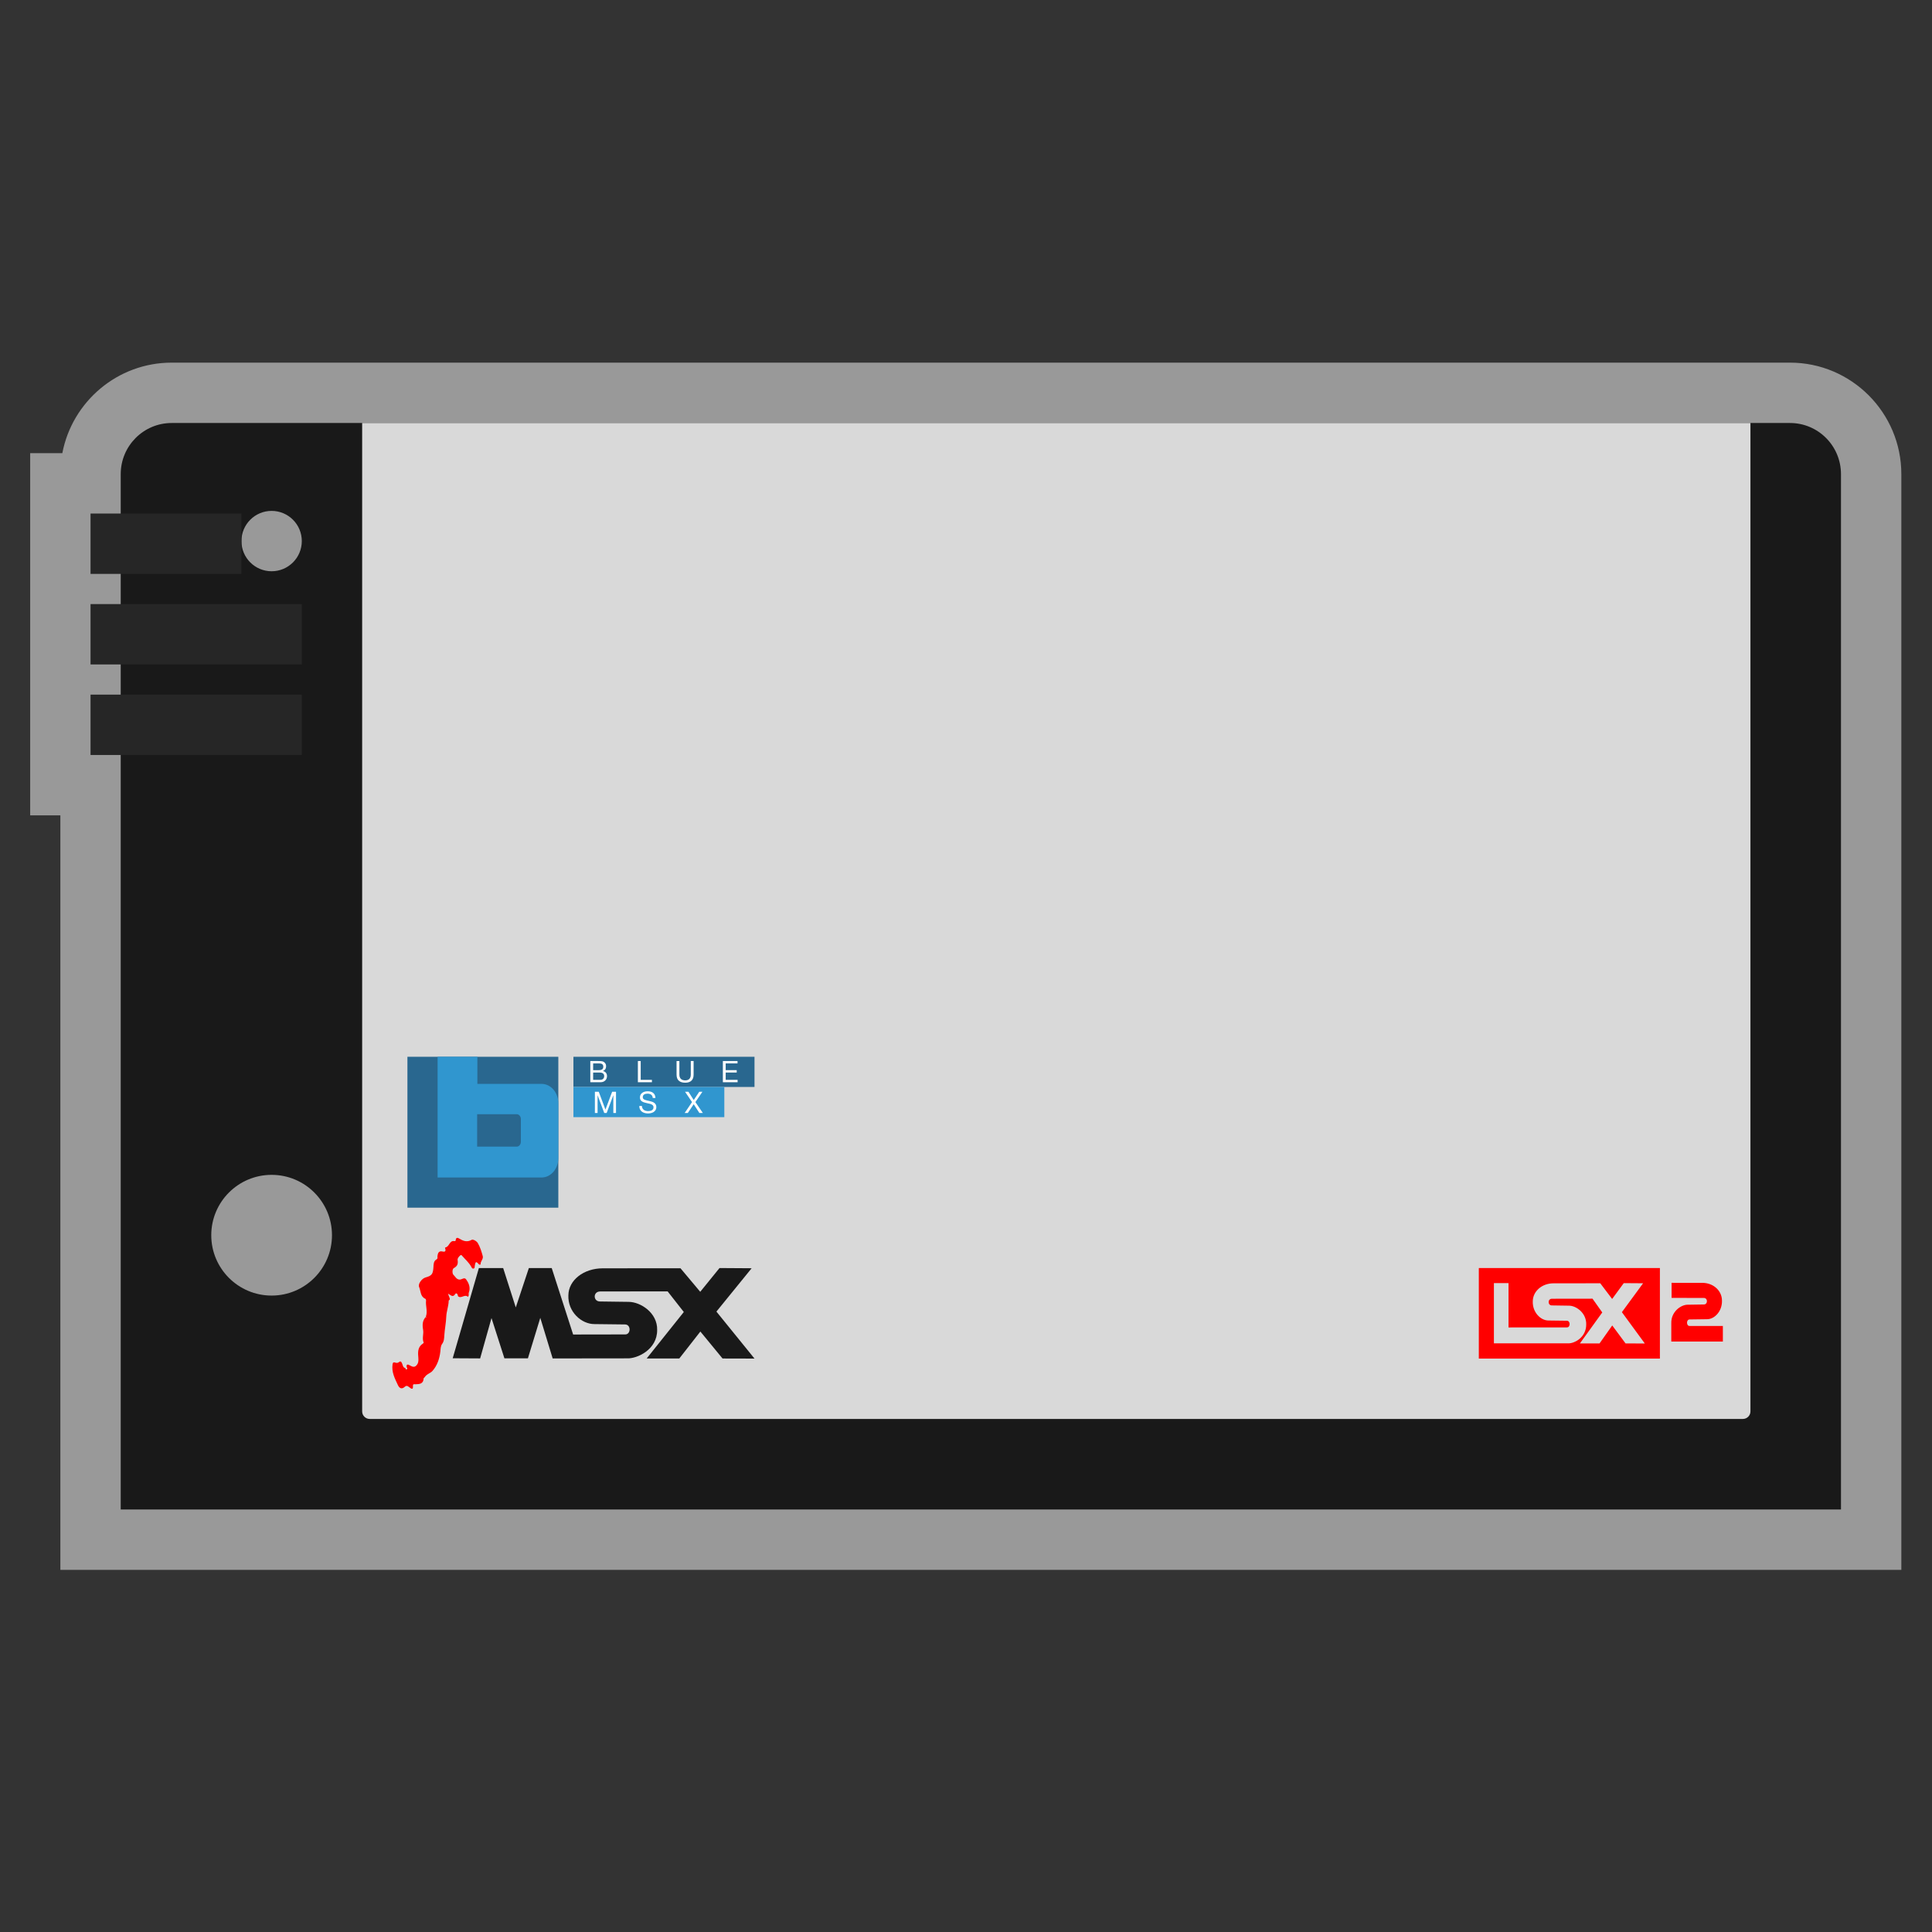 <?xml version="1.0" encoding="UTF-8" standalone="no"?>
<svg
   xmlns:dc="http://purl.org/dc/elements/1.1/"
   xmlns:cc="http://creativecommons.org/ns#"
   xmlns:rdf="http://www.w3.org/1999/02/22-rdf-syntax-ns#"
   xmlns:svg="http://www.w3.org/2000/svg"
   xmlns="http://www.w3.org/2000/svg"
   viewBox="0 0 341.333 341.333"
   height="341.333"
   width="341.333"
   xml:space="preserve"
   id="svg2"
   version="1.1"><rect x="0" y="0" width="341.333" height="341.333" fill="#333333" stroke="none"/><defs
     id="defs6"><clipPath
       id="clipPath18"
       clipPathUnits="userSpaceOnUse"><path
         id="path16"
         d="M 0,256 H 256 V 0 H 0 Z" /></clipPath><clipPath
       id="clipPath26"
       clipPathUnits="userSpaceOnUse"><path
         id="path24"
         d="M 4,208 H 252 V 48 H 4 Z" /></clipPath></defs><g
     transform="matrix(1.333,0,0,-1.333,0,341.333)"
     id="g10"><g
       id="g12"><g
         clip-path="url(#clipPath18)"
         id="g14"><g
           id="g20"><g
             id="g22" /><g
             id="g34"><g
               style="opacity:0.5"
               id="g32"
               clip-path="url(#clipPath26)"><g
                 id="g30"
                 transform="translate(237.244,208)"><path
                   id="path28"
                   style="fill:#ffffff;fill-opacity:1;fill-rule:nonzero;stroke:none"
                   d="m 0,0 h -5.244 -184 -25.245 c -7.189,0 -13.193,-5.175 -14.494,-12 h -4.261 v -8 -8 -8 -4 -8 -4 -8 h 4 v -92 -8 h 8 228 8 v 8 137.224 C 14.756,-6.629 8.136,0 0,0" /></g></g></g></g><g
           transform="translate(36,84.351)"
           id="g36"><path
             id="path38"
             style="fill:#191919;fill-opacity:1;fill-rule:nonzero;stroke:none"
             d="m 0,0 c -4.418,0 -8,3.582 -8,8 0,4.418 3.582,8 8,8 C 4.418,16 8,12.418 8,8 8,3.582 4.418,0 0,0 m 0,104 c 2.209,0 4,-1.791 4,-4 0,-2.209 -1.791,-4 -4,-4 -2.209,0 -4,1.791 -4,4 0,2.209 1.791,4 4,4 m 201.244,11.649 H -13.244 c -3.731,0 -6.756,-3.034 -6.756,-6.777 V -28.351 h 228 v 137.223 c 0,3.743 -3.024,6.777 -6.756,6.777" /></g><g
           transform="translate(231,68)"
           id="g40"><path
             id="path42"
             style="fill:#d9d9d9;fill-opacity:1;fill-rule:nonzero;stroke:none"
             d="m 0,0 h -182 c -0.552,0 -1,0.448 -1,1 V 132 H 1 V 1 C 1,0.448 0.552,0 0,0" /></g><path
           id="path44"
           style="fill:#ff0000;fill-opacity:1;fill-rule:nonzero;stroke:none"
           d="m 220,76 h -24 v 12 h 24 z" /><g
           transform="translate(214.962,82.152)"
           id="g46"><path
             id="path48"
             style="fill:#d9d9d9;fill-opacity:1;fill-rule:nonzero;stroke:none"
             d="M 0,0 2.81,3.829 0.247,3.848 -1.291,1.749 -2.867,3.829 -9.06,3.824 c -1.537,0 -2.739,-1.052 -2.75,-2.388 -0.053,-1.457 1.046,-2.55 2.089,-2.541 l 2.428,-0.031 c 0.497,0 0.47,-0.877 0.032,-0.882 l -7.764,-0.007 v 5.873 h -1.937 v -7.98 h 9.836 c 0.784,-0.042 2.413,0.759 2.398,2.512 0.034,1.508 -1.316,2.474 -2.275,2.48 L -9.271,0.894 C -9.842,0.877 -9.863,1.773 -9.276,1.778 l 5.384,0.008 1.291,-1.823 -2.962,-4.105 2.601,-0.003 1.682,2.383 1.768,-2.383 2.55,-0.007 z" /></g><g
           transform="translate(223.912,80.325)"
           id="g50"><path
             id="path52"
             style="fill:#ff0000;fill-opacity:1;fill-rule:nonzero;stroke:none"
             d="M 0,0 C -0.415,0.004 -0.44,0.862 0.031,0.862 L 2.333,0.893 C 3.322,0.883 4.364,1.953 4.314,3.378 4.303,4.684 3.164,5.713 1.706,5.713 L -2.362,5.716 V 3.718 L 1.91,3.712 C 2.468,3.707 2.447,2.83 1.906,2.847 L -0.245,2.814 C -1.154,2.808 -2.434,1.863 -2.402,0.389 -2.403,0.239 -2.403,-2.067 -2.403,-2.067 h 6.837 v 2.063 z" /></g><path
           id="path54"
           style="fill:#262626;fill-opacity:1;fill-rule:nonzero;stroke:none"
           d="m 12,180 h 20 v 8 H 12 Z" /><path
           id="path56"
           style="fill:#262626;fill-opacity:1;fill-rule:nonzero;stroke:none"
           d="m 12,168 h 28 v 8 H 12 Z" /><path
           id="path58"
           style="fill:#262626;fill-opacity:1;fill-rule:nonzero;stroke:none"
           d="m 12,156 h 28 v 8 H 12 Z" /><g
           transform="translate(56.42,81.502)"
           id="g60"><path
             id="path62"
             style="fill:#ff0000;fill-opacity:1;fill-rule:nonzero;stroke:none"
             d="M 0,0 C 0.305,0.723 -0.039,1.463 0.049,2.193 0.058,2.268 0.007,2.401 -0.05,2.426 -0.73,2.72 -0.639,3.45 -0.873,3.987 -1.047,4.389 -0.516,5.113 -0.013,5.252 0.83,5.485 0.973,5.713 1.028,6.637 1.049,6.99 1.042,7.419 1.42,7.632 1.639,7.755 1.537,7.934 1.561,8.098 1.617,8.492 1.739,8.809 2.237,8.688 2.493,8.625 2.696,8.68 2.602,9.03 2.579,9.117 2.517,9.213 2.641,9.237 c 0.509,0.1 0.509,0.963 1.176,0.826 0.146,-0.03 0.157,0.083 0.175,0.209 0.036,0.262 0.23,0.266 0.395,0.165 0.55,-0.335 1.07,-0.574 1.729,-0.191 0.138,0.081 0.628,-0.15 0.799,-0.448 C 7.22,9.269 7.4,8.679 7.561,8.087 7.672,7.678 7.255,7.417 7.28,7.02 7.287,6.922 7.11,6.911 7.022,7.021 6.559,7.601 6.572,7.036 6.505,6.775 6.473,6.651 6.536,6.493 6.37,6.439 6.169,6.375 6.11,6.537 6.031,6.68 5.725,7.238 5.243,7.641 4.837,8.112 4.75,8.213 4.703,8.277 4.589,8.181 4.398,8.021 4.199,7.775 4.23,7.575 4.31,7.059 4.216,6.754 3.729,6.49 3.494,6.362 3.517,5.754 3.668,5.612 3.924,5.375 4.094,4.925 4.563,4.972 4.831,4.999 5.132,5.307 5.361,4.993 5.662,4.58 5.876,4.1 5.802,3.559 5.772,3.344 5.642,3.149 5.704,2.91 5.72,2.847 5.633,2.756 5.593,2.678 5.18,3.092 4.699,2.385 4.284,2.763 4.26,3.016 4.075,3.297 3.912,3.046 3.581,2.536 3.333,2.931 2.958,3.097 3.063,2.814 3.128,2.635 3.194,2.456 3.188,2.4 3.183,2.344 3.177,2.288 3.089,2.248 3.025,2.192 3.046,2.079 3.013,1.394 2.755,0.729 2.729,0.072 2.695,-0.776 2.521,-1.595 2.469,-2.432 2.443,-2.838 2.435,-3.216 2.174,-3.568 1.972,-3.842 1.981,-4.209 1.944,-4.553 1.838,-5.526 1.515,-6.458 0.882,-7.157 0.62,-7.447 0.109,-7.562 -0.136,-7.976 -0.169,-8.03 -0.267,-8.067 -0.269,-8.114 c -0.029,-0.751 -0.558,-0.78 -1.083,-0.793 -0.23,-0.006 -0.363,0.082 -0.336,-0.329 0.035,-0.531 -0.419,-0.11 -0.484,-0.063 -0.231,0.164 -0.347,0.283 -0.636,0.028 -0.315,-0.278 -0.644,-0.238 -0.873,0.252 -0.409,0.879 -0.861,1.724 -0.709,2.759 0.033,0.225 0.111,0.291 0.276,0.247 0.206,-0.056 0.357,-0.127 0.576,0.05 0.278,0.225 0.372,-0.09 0.449,-0.295 0.08,-0.213 0.111,-0.452 0.388,-0.497 0.045,-0.082 0.036,-0.261 0.193,-0.169 0.119,0.07 0.073,0.186 -0.013,0.275 -0.064,0.467 0.18,0.38 0.427,0.242 0.286,-0.161 0.577,-0.302 0.85,-0.019 0.267,0.277 0.308,0.575 0.273,1.011 -0.052,0.629 -0.139,1.394 0.541,1.851 0.068,0.046 0.179,0.15 0.167,0.177 -0.25,0.557 0.023,1.136 -0.079,1.701 -0.108,0.603 -0.109,1.207 0.349,1.699 0.031,-0.024 0.061,-0.047 0.091,-0.071 0.001,0.022 0.01,0.049 0.001,0.065 C 0.067,0.064 0.031,0.06 0,0" /></g><g
           transform="translate(60,76.042)"
           id="g64"><path
             id="path66"
             style="fill:#191919;fill-opacity:1;fill-rule:nonzero;stroke:none"
             d="m 0,0 3.47,11.958 h 3.218 l 1.672,-5.22 1.735,5.22 h 3.028 l 2.839,-8.81 6.927,0.012 c 0.727,0.006 0.772,1.322 -0.054,1.322 l -4.034,0.047 c -1.732,-0.015 -3.559,1.626 -3.47,3.811 0.019,2.004 2.015,3.582 4.569,3.582 L 30.189,11.93 32.808,8.809 35.363,11.958 39.621,11.93 34.953,6.186 40,-0.042 35.764,-0.031 32.826,3.543 30.032,-0.031 25.71,-0.028 30.631,6.131 28.486,8.865 19.541,8.853 C 18.565,8.845 18.601,7.501 19.549,7.526 l 3.769,-0.05 c 1.592,-0.009 3.836,-1.458 3.78,-3.72 0.024,-2.63 -2.682,-3.832 -3.984,-3.767 l -9.865,-0.012 -1.64,5.38 -1.641,-5.368 H 6.855 L 5.142,5.33 3.637,-0.02 Z" /></g><path
           id="path68"
           style="fill:#29678f;fill-opacity:1;fill-rule:nonzero;stroke:none"
           d="M 74,96 H 54 v 20 h 20 z" /><g
           transform="translate(69.034,104.731)"
           id="g70"><path
             id="path72"
             style="fill:#3096cf;fill-opacity:1;fill-rule:nonzero;stroke:none"
             d="m 0,0 c 0,-0.354 -0.248,-0.642 -0.555,-0.642 h -5.238 v 4.301 h 5.238 C -0.248,3.659 0,3.372 0,3.018 Z m 2.746,7.677 h -8.508 v 3.592 h -5.272 v -16 h 13.78 c 1.226,0 2.22,1.15 2.22,2.568 V 5.11 c 0,1.418 -0.994,2.567 -2.22,2.567" /></g><path
           id="path74"
           style="fill:#29678f;fill-opacity:1;fill-rule:nonzero;stroke:none"
           d="M 100,112 H 76 v 4 h 24 z" /><path
           id="path76"
           style="fill:#3096cf;fill-opacity:1;fill-rule:nonzero;stroke:none"
           d="M 96,108 H 76 v 4 h 20 z" /><g
           transform="translate(79.55,112.941)"
           id="g78"><path
             id="path80"
             style="fill:#ffffff;fill-opacity:1;fill-rule:nonzero;stroke:none"
             d="M 0,0 C 0.165,0 0.295,0.045 0.388,0.134 0.481,0.223 0.527,0.346 0.527,0.504 0.527,0.596 0.51,0.672 0.476,0.732 0.442,0.793 0.397,0.84 0.341,0.876 0.284,0.911 0.219,0.936 0.146,0.951 0.072,0.965 -0.004,0.972 -0.083,0.972 h -0.854 l 0,-0.972 z m -0.189,1.287 c 0.213,0 0.365,0.038 0.459,0.113 0.093,0.074 0.139,0.186 0.139,0.336 0,0.1 -0.015,0.179 -0.047,0.236 C 0.331,2.03 0.287,2.075 0.232,2.106 0.177,2.138 0.113,2.158 0.041,2.167 -0.031,2.176 -0.108,2.181 -0.189,2.181 H -0.937 V 1.287 Z m -0.102,1.209 c 0.06,0 0.125,-10e-4 0.195,-0.002 C -0.027,2.493 0.042,2.489 0.11,2.482 0.178,2.475 0.242,2.466 0.301,2.453 0.36,2.439 0.411,2.42 0.453,2.393 0.544,2.338 0.623,2.262 0.687,2.165 0.751,2.068 0.783,1.949 0.783,1.807 0.783,1.657 0.747,1.528 0.675,1.419 0.603,1.31 0.5,1.23 0.366,1.177 V 1.169 C 0.539,1.133 0.672,1.054 0.764,0.933 0.856,0.812 0.902,0.665 0.902,0.492 0.902,0.39 0.883,0.29 0.846,0.193 0.81,0.096 0.755,0.01 0.683,-0.065 0.611,-0.14 0.522,-0.2 0.415,-0.246 0.309,-0.292 0.186,-0.315 0.047,-0.315 h -1.358 v 2.811 z" /></g><g
           transform="translate(84.918,115.437)"
           id="g82"><path
             id="path84"
             style="fill:#ffffff;fill-opacity:1;fill-rule:nonzero;stroke:none"
             d="M 0,0 V -2.496 H 1.488 V -2.811 H -0.374 V 0 Z" /></g><g
           transform="translate(91.642,112.833)"
           id="g86"><path
             id="path88"
             style="fill:#ffffff;fill-opacity:1;fill-rule:nonzero;stroke:none"
             d="m 0,0 c -0.192,-0.18 -0.465,-0.27 -0.819,-0.27 -0.362,0 -0.645,0.086 -0.848,0.258 -0.204,0.172 -0.305,0.446 -0.305,0.821 v 1.795 h 0.374 V 0.809 c 0,-0.252 0.067,-0.443 0.201,-0.573 0.133,-0.13 0.326,-0.195 0.578,-0.195 0.239,0 0.421,0.065 0.545,0.195 0.125,0.13 0.187,0.321 0.187,0.573 V 2.604 H 0.287 V 0.809 C 0.287,0.449 0.192,0.18 0,0" /></g><g
           transform="translate(97.749,115.437)"
           id="g90"><path
             id="path92"
             style="fill:#ffffff;fill-opacity:1;fill-rule:nonzero;stroke:none"
             d="m 0,0 v -0.315 h -1.567 v -0.894 h 1.461 V -1.524 H -1.567 V -2.496 H 0.012 V -2.811 H -1.941 V 0 Z" /></g><g
           transform="translate(79.358,111.362)"
           id="g94"><path
             id="path96"
             style="fill:#ffffff;fill-opacity:1;fill-rule:nonzero;stroke:none"
             d="M 0,0 0.886,-2.362 1.775,0 H 2.287 V -2.811 H 1.933 v 2.339 H 1.925 L 1.047,-2.811 H 0.728 L -0.15,-0.472 H -0.157 V -2.811 H -0.512 V 0 Z" /></g><g
           transform="translate(86.299,110.979)"
           id="g98"><path
             id="path100"
             style="fill:#ffffff;fill-opacity:1;fill-rule:nonzero;stroke:none"
             d="M 0,0 C -0.125,0.09 -0.284,0.136 -0.478,0.136 -0.557,0.136 -0.634,0.128 -0.711,0.112 -0.787,0.096 -0.854,0.07 -0.913,0.033 -0.972,-0.003 -1.02,-0.053 -1.055,-0.114 c -0.036,-0.062 -0.053,-0.139 -0.053,-0.23 0,-0.087 0.025,-0.157 0.077,-0.211 0.051,-0.054 0.119,-0.098 0.204,-0.132 0.085,-0.034 0.182,-0.062 0.29,-0.085 0.107,-0.022 0.217,-0.046 0.328,-0.072 0.112,-0.027 0.221,-0.058 0.329,-0.093 0.108,-0.035 0.204,-0.083 0.289,-0.144 0.086,-0.06 0.154,-0.136 0.205,-0.228 0.051,-0.092 0.077,-0.207 0.077,-0.346 0,-0.15 -0.034,-0.278 -0.101,-0.384 C 0.523,-2.146 0.438,-2.232 0.333,-2.299 0.228,-2.366 0.11,-2.414 -0.02,-2.445 -0.15,-2.475 -0.279,-2.49 -0.408,-2.49 c -0.157,0 -0.306,0.02 -0.446,0.059 -0.141,0.039 -0.264,0.099 -0.37,0.179 -0.107,0.08 -0.191,0.183 -0.252,0.307 -0.062,0.125 -0.093,0.272 -0.093,0.443 h 0.354 c 0,-0.118 0.023,-0.22 0.069,-0.305 0.046,-0.085 0.107,-0.155 0.182,-0.211 0.074,-0.055 0.161,-0.095 0.261,-0.122 0.1,-0.026 0.202,-0.039 0.307,-0.039 0.084,0 0.169,0.008 0.254,0.024 0.085,0.015 0.162,0.042 0.231,0.08 0.068,0.038 0.123,0.09 0.165,0.156 0.042,0.065 0.063,0.149 0.063,0.252 0,0.097 -0.026,0.176 -0.077,0.236 -0.051,0.06 -0.119,0.11 -0.205,0.148 -0.085,0.038 -0.181,0.068 -0.289,0.092 -0.108,0.024 -0.217,0.048 -0.329,0.073 -0.111,0.025 -0.221,0.054 -0.328,0.087 -0.108,0.032 -0.205,0.076 -0.29,0.129 -0.085,0.054 -0.153,0.124 -0.204,0.209 -0.052,0.085 -0.077,0.192 -0.077,0.321 0,0.142 0.029,0.264 0.086,0.368 0.058,0.104 0.135,0.189 0.231,0.256 0.095,0.067 0.204,0.117 0.326,0.15 0.122,0.032 0.248,0.049 0.376,0.049 0.145,0 0.279,-0.017 0.402,-0.051 C 0.062,0.365 0.171,0.312 0.264,0.238 0.357,0.165 0.43,0.072 0.484,-0.039 0.538,-0.151 0.568,-0.284 0.573,-0.439 H 0.218 C 0.197,-0.237 0.125,-0.091 0,0" /></g><g
           transform="translate(90.796,111.362)"
           id="g102"><path
             id="path104"
             style="fill:#ffffff;fill-opacity:1;fill-rule:nonzero;stroke:none"
             d="M 0,0 H 0.449 L 1.15,-1.098 1.882,0 H 2.299 L 1.37,-1.366 2.358,-2.811 H 1.902 l -0.756,1.162 -0.78,-1.162 h -0.417 l 0.976,1.445 z" /></g></g></g></g></svg>